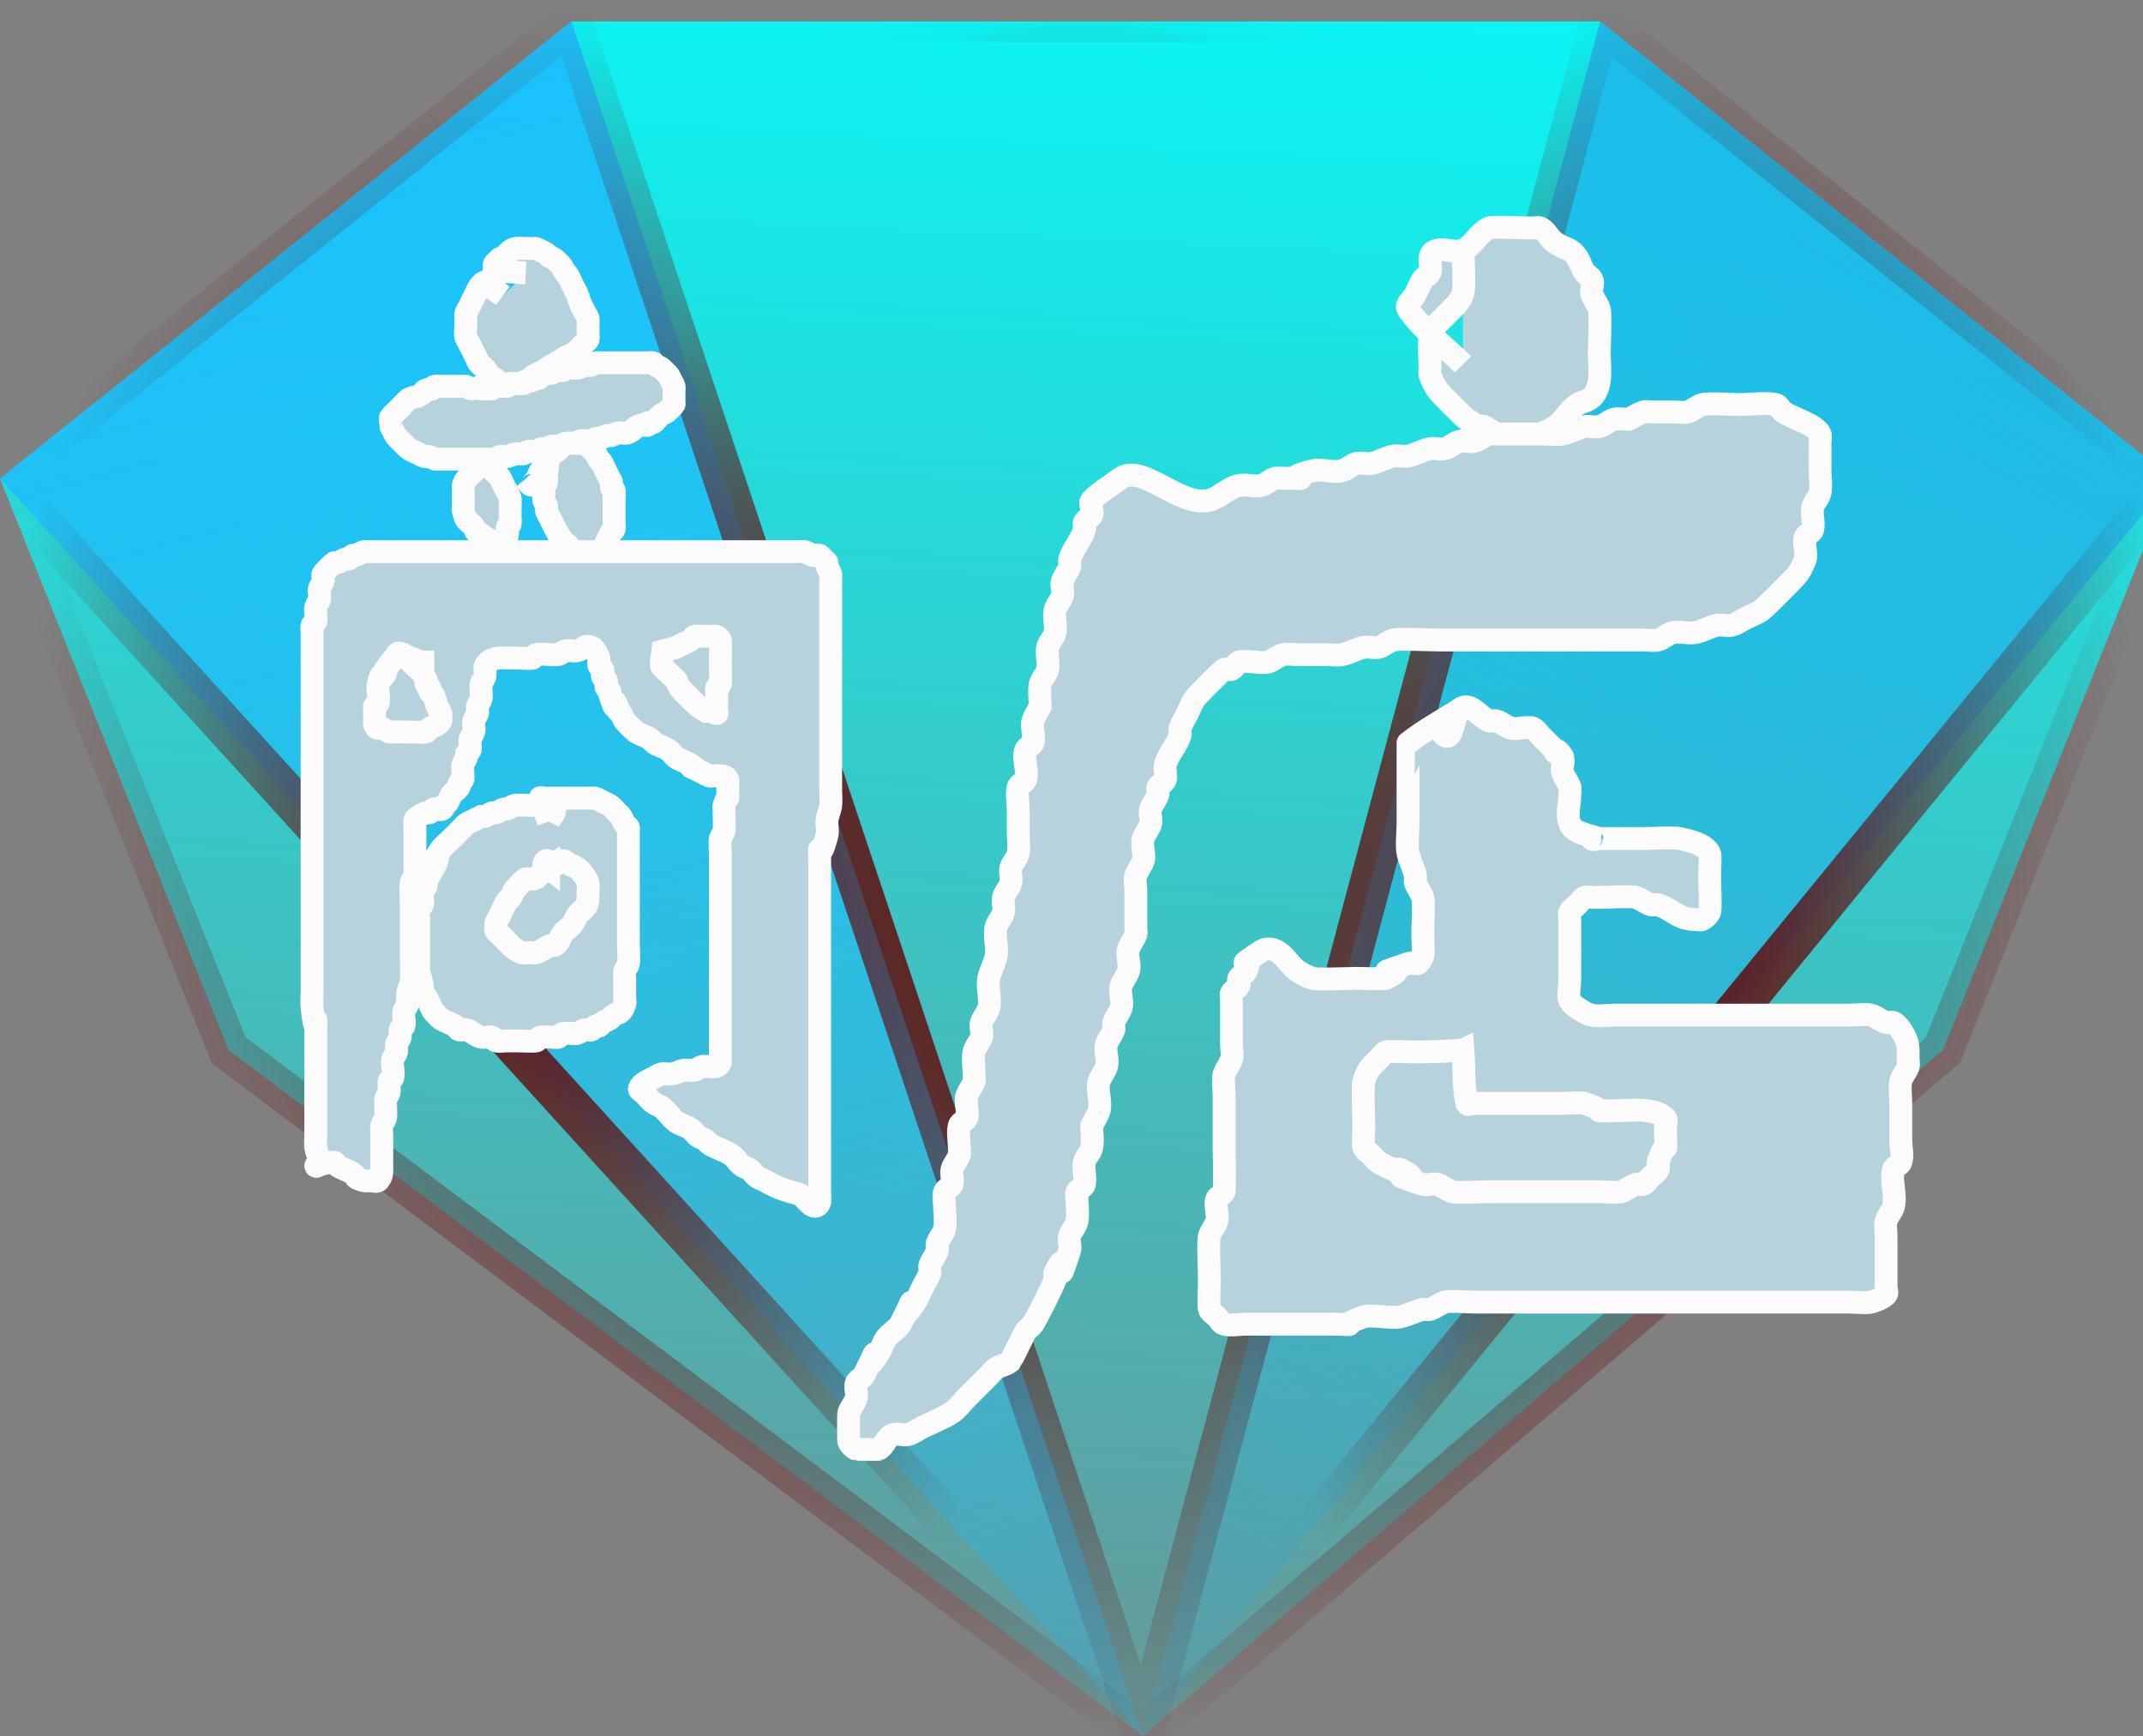 <?xml version="1.0" encoding="UTF-8" standalone="no"?>
<!-- Created with Inkscape (http://www.inkscape.org/) -->

<svg
   xmlns:dc="http://purl.org/dc/elements/1.1/"
   xmlns:cc="http://creativecommons.org/ns#"
   xmlns:rdf="http://www.w3.org/1999/02/22-rdf-syntax-ns#"
   xmlns:svg="http://www.w3.org/2000/svg"
   xmlns="http://www.w3.org/2000/svg"
   xmlns:xlink="http://www.w3.org/1999/xlink"
   xmlns:sodipodi="http://sodipodi.sourceforge.net/DTD/sodipodi-0.dtd"
   xmlns:inkscape="http://www.inkscape.org/namespaces/inkscape"
   id="svg2"
   version="1.1"
   inkscape:version="0.91 r13725"
   width="93.75"
   height="75.938"
   viewBox="0 0 93.75 75.938"
   sodipodi:docname="shoptitle.svg">
  <rect x="0" y="0" width="93.75" height="75.938" fill="#808080" stroke="none"/>
  <defs
     id="defs6">
    <linearGradient
       inkscape:collect="always"
       id="linearGradient4172">
      <stop
         style="stop-color:#640000;stop-opacity:1;"
         offset="0"
         id="stop4174" />
      <stop
         style="stop-color:#640000;stop-opacity:0;"
         offset="1"
         id="stop4176" />
    </linearGradient>
    <linearGradient
       inkscape:collect="always"
       id="linearGradient4164">
      <stop
         style="stop-color:#1faee9;stop-opacity:1;"
         offset="0"
         id="stop4166" />
      <stop
         style="stop-color:#1faee9;stop-opacity:0;"
         offset="1"
         id="stop4168" />
    </linearGradient>
    <linearGradient
       inkscape:collect="always"
       id="linearGradient4156">
      <stop
         style="stop-color:#1dbbfd;stop-opacity:1;"
         offset="0"
         id="stop4158" />
      <stop
         style="stop-color:#1dbbfd;stop-opacity:0;"
         offset="1"
         id="stop4160" />
    </linearGradient>
    <linearGradient
       inkscape:collect="always"
       id="linearGradient4148">
      <stop
         style="stop-color:#00ffff;stop-opacity:1;"
         offset="0"
         id="stop4150" />
      <stop
         style="stop-color:#00ffff;stop-opacity:0;"
         offset="1"
         id="stop4152" />
    </linearGradient>
    <linearGradient
       inkscape:collect="always"
       xlink:href="#linearGradient4148"
       id="linearGradient4154"
       x1="50"
       y1="-9.062"
       x2="45"
       y2="95.938"
       gradientUnits="userSpaceOnUse" />
    <linearGradient
       inkscape:collect="always"
       xlink:href="#linearGradient4156"
       id="linearGradient4162"
       x1="15"
       y1="-9.062"
       x2="45"
       y2="100.938"
       gradientUnits="userSpaceOnUse" />
    <linearGradient
       inkscape:collect="always"
       xlink:href="#linearGradient4164"
       id="linearGradient4170"
       x1="100"
       y1="-9.062"
       x2="45"
       y2="85.938"
       gradientUnits="userSpaceOnUse" />
    <radialGradient
       inkscape:collect="always"
       xlink:href="#linearGradient4172"
       id="radialGradient4186"
       cx="72.612"
       cy="38.161"
       fx="72.612"
       fy="38.161"
       r="23.095"
       gradientTransform="matrix(1,0,0,1.649,0,-24.781)"
       gradientUnits="userSpaceOnUse" />
    <radialGradient
       inkscape:collect="always"
       xlink:href="#linearGradient4172"
       id="radialGradient4188"
       cx="24.873"
       cy="38.186"
       fx="24.873"
       fy="38.186"
       r="25.601"
       gradientTransform="matrix(1,0,0,1.488,0,-18.624)"
       gradientUnits="userSpaceOnUse" />
    <radialGradient
       inkscape:collect="always"
       xlink:href="#linearGradient4172"
       id="radialGradient4190"
       cx="47.479"
       cy="39.058"
       fx="47.479"
       fy="39.058"
       r="23.172"
       gradientTransform="matrix(1,0,0,1.667,0,-26.039)"
       gradientUnits="userSpaceOnUse" />
    <radialGradient
       inkscape:collect="always"
       xlink:href="#linearGradient4172"
       id="radialGradient4192"
       cx="47.5"
       cy="38.508"
       fx="47.5"
       fy="38.508"
       r="48.102"
       gradientTransform="matrix(1,0,0,0.791,0,8.031)"
       gradientUnits="userSpaceOnUse" />
  </defs>
  <sodipodi:namedview
     pagecolor="#ffffff"
     bordercolor="#666666"
     borderopacity="1"
     objecttolerance="10"
     gridtolerance="10"
     guidetolerance="10"
     inkscape:pageopacity="0"
     inkscape:pageshadow="2"
     inkscape:window-width="1266"
     inkscape:window-height="758"
     id="namedview4"
     showgrid="true"
     inkscape:snap-bbox="true"
     inkscape:bbox-paths="true"
     inkscape:bbox-nodes="true"
     inkscape:snap-bbox-edge-midpoints="true"
     inkscape:snap-bbox-midpoints="true"
     inkscape:object-paths="true"
     inkscape:snap-intersection-paths="true"
     inkscape:object-nodes="true"
     inkscape:snap-smooth-nodes="true"
     inkscape:snap-midpoints="true"
     inkscape:snap-object-midpoints="true"
     inkscape:snap-center="true"
     inkscape:snap-text-baseline="true"
     inkscape:snap-page="true"
     inkscape:snap-grids="true"
     inkscape:zoom="2.1975598"
     inkscape:cx="47.957516"
     inkscape:cy="65.728464"
     inkscape:window-x="7"
     inkscape:window-y="27"
     inkscape:window-maximized="0"
     inkscape:current-layer="svg2">
    <inkscape:grid
       type="xygrid"
       id="grid4138"
       empspacing="1" />
  </sodipodi:namedview>
  <path
     style="fill:url(#linearGradient4154);fill-rule:evenodd;stroke:url(#radialGradient4192);stroke-width:1.8;stroke-linecap:butt;stroke-linejoin:miter;stroke-opacity:1;fill-opacity:1;stroke-miterlimit:4;stroke-dasharray:none"
     d="m 0,20.938 25,-20 45,0 25,20 -10,25 -35,30 -40,-30 z"
     id="path4140"
     inkscape:connector-curvature="0"
     sodipodi:nodetypes="cccccccc" />
  <path
     style="fill:none;fill-rule:evenodd;stroke:url(#radialGradient4190);stroke-width:1.8;stroke-linecap:butt;stroke-linejoin:miter;stroke-opacity:1;stroke-miterlimit:4;stroke-dasharray:none"
     d="m 25,0.938 25,75 20,-75 z"
     id="path4142"
     inkscape:connector-curvature="0"
     sodipodi:nodetypes="cccc" />
  <path
     style="fill:url(#linearGradient4162);fill-rule:evenodd;stroke:url(#radialGradient4188);stroke-width:1.8;stroke-linecap:butt;stroke-linejoin:miter;stroke-opacity:1;fill-opacity:1;stroke-miterlimit:4;stroke-dasharray:none"
     d="m 0,20.938 50,55 -25,-75 z"
     id="path4144"
     inkscape:connector-curvature="0"
     sodipodi:nodetypes="cccc" />
  <path
     style="fill:url(#linearGradient4170);fill-rule:evenodd;stroke:url(#radialGradient4186);stroke-width:1.8;stroke-linecap:butt;stroke-linejoin:miter;stroke-opacity:1;fill-opacity:1;stroke-miterlimit:4;stroke-dasharray:none"
     d="m 70,0.938 -20,75 45,-55 z"
     id="path4146"
     inkscape:connector-curvature="0"
     sodipodi:nodetypes="cccc" />
  <path
     style="fill:#b6d3dd;fill-opacity:1;fill-rule:evenodd;stroke:#fbfbfc;stroke-width:1px;stroke-linecap:butt;stroke-linejoin:miter;stroke-opacity:1"
     d="m 23,11.938 c -0.342,-0.016 -0.684,-0.066 -1.026,-0.048 -0.085,0.004 -0.152,0.076 -0.228,0.114 -0.076,0.038 -0.157,0.067 -0.228,0.114 -0.045,0.03 -0.069,0.084 -0.114,0.114 -0.291,0.194 -0.209,0.013 -0.455,0.341 -0.051,0.068 -0.076,0.152 -0.114,0.228 -0.038,0.076 -0.076,0.152 -0.114,0.228 -0.076,0.152 -0.152,0.303 -0.228,0.455 -0.038,0.076 -0.093,0.145 -0.114,0.228 -0.018,0.074 0,0.152 0,0.228 0,0.076 0,0.152 0,0.228 0,0.19 -0.037,0.383 0,0.569 0.017,0.083 0.076,0.152 0.114,0.228 0.038,0.076 0.076,0.152 0.114,0.228 0.038,0.076 0.189,0.379 0.228,0.455 0.038,0.076 0.063,0.16 0.114,0.228 0.097,0.129 0.252,0.207 0.341,0.341 0.047,0.071 0.054,0.168 0.114,0.228 0.06,0.06 0.157,0.067 0.228,0.114 0.26,0.174 -0.071,0.09 0.341,0.228 0.072,0.024 0.152,0 0.228,0 0.114,0 0.228,0 0.341,0 0.038,0 0.077,0.009 0.114,0 0.148,-0.037 0.428,-0.133 0.569,-0.228 0.045,-0.03 0.069,-0.084 0.114,-0.114 0.141,-0.094 0.31,-0.14 0.455,-0.228 0.117,-0.07 0.224,-0.157 0.341,-0.228 0.073,-0.044 0.152,-0.076 0.228,-0.114 0.114,-0.076 0.224,-0.157 0.341,-0.228 0.145,-0.087 0.319,-0.126 0.455,-0.228 0.129,-0.097 0.228,-0.228 0.341,-0.341 0.038,-0.038 0.076,-0.076 0.114,-0.114 0.038,-0.038 0.09,-0.066 0.114,-0.114 0.017,-0.035 0,-0.29 0,-0.341 0,-0.114 0,-0.228 0,-0.341 0,-0.076 0.018,-0.154 0,-0.228 -0.021,-0.082 -0.076,-0.152 -0.114,-0.228 -0.076,-0.152 -0.165,-0.298 -0.228,-0.455 -0.045,-0.111 -0.069,-0.23 -0.114,-0.341 -0.063,-0.157 -0.152,-0.303 -0.228,-0.455 -0.076,-0.152 -0.133,-0.314 -0.228,-0.455 -0.03,-0.045 -0.084,-0.069 -0.114,-0.114 -0.047,-0.071 -0.067,-0.157 -0.114,-0.228 -0.031,-0.047 -0.295,-0.31 -0.341,-0.341 -0.071,-0.047 -0.157,-0.067 -0.228,-0.114 -0.045,-0.03 -0.069,-0.084 -0.114,-0.114 -0.071,-0.047 -0.152,-0.076 -0.228,-0.114 -0.076,-0.038 -0.147,-0.087 -0.228,-0.114 -0.036,-0.012 -0.076,0 -0.114,0 -0.114,0 -0.228,0 -0.341,0 -0.092,0 -0.384,-0.024 -0.455,0 -0.207,0.069 -0.211,0.097 -0.341,0.228 -0.038,0.038 -0.069,0.084 -0.114,0.114 -0.071,0.047 -0.157,0.067 -0.228,0.114 -0.045,0.03 -0.076,0.076 -0.114,0.114 -0.038,0.038 -0.09,0.066 -0.114,0.114 -0.036,0.073 0.031,0.363 0,0.455 -0.027,0.08 -0.087,0.147 -0.114,0.228 -0.019,0.057 -0.01,0.332 0,0.341 C 21.662,12.714 21.84,12.816 22,12.938"
     id="path4194"
     inkscape:connector-curvature="0" />
  <path
     style="fill:#b6d3dd;fill-opacity:1;fill-rule:evenodd;stroke:#fbfbfc;stroke-width:1px;stroke-linecap:butt;stroke-linejoin:miter;stroke-opacity:1"
     d="m 21,16.938 c -0.13,0.024 -0.259,0.08 -0.391,0.071 -0.085,-0.006 -0.145,-0.093 -0.228,-0.114 -0.074,-0.018 -0.152,0 -0.228,0 -0.076,0 -0.152,0 -0.228,0 -0.228,0 -0.455,0 -0.683,0 -0.076,0 -0.156,-0.024 -0.228,0 -0.259,0.259 0.024,0.03 -0.228,0.114 -0.412,0.137 -0.081,0.054 -0.341,0.228 -0.298,0.199 -0.199,0.043 -0.569,0.228 -0.053,0.026 -0.388,0.388 -0.455,0.455 -0.06,0.06 -0.311,0.281 -0.341,0.341 -0.005,0.009 -0.005,0.327 0,0.341 0.027,0.08 0.076,0.152 0.114,0.228 0.038,0.076 0.067,0.157 0.114,0.228 0.037,0.055 0.514,0.532 0.569,0.569 0.141,0.094 0.303,0.152 0.455,0.228 0.076,0.038 0.145,0.093 0.228,0.114 0.074,0.018 0.154,-0.018 0.228,0 0.082,0.021 0.145,0.093 0.228,0.114 0.074,0.018 0.152,0 0.228,0 0.076,0 0.152,0 0.228,0 0.228,0 0.455,0 0.683,0 0.379,0 0.758,0 1.138,0 0.114,0 0.23,0.022 0.341,0 0.083,-0.017 0.144,-0.097 0.228,-0.114 0.112,-0.022 0.229,0.019 0.341,0 0.118,-0.02 0.223,-0.094 0.341,-0.114 0.112,-0.019 0.23,0.022 0.341,0 0.083,-0.017 0.144,-0.097 0.228,-0.114 0.112,-0.022 0.23,0.022 0.341,0 0.083,-0.017 0.145,-0.093 0.228,-0.114 0.074,-0.018 0.154,0.018 0.228,0 0.082,-0.021 0.144,-0.097 0.228,-0.114 0.112,-0.022 0.23,0.022 0.341,0 0.083,-0.017 0.145,-0.093 0.228,-0.114 0.147,-0.037 0.308,0.037 0.455,0 0.082,-0.021 0.145,-0.093 0.228,-0.114 0.178,-0.045 0.39,0.045 0.569,0 0.052,-0.013 0.063,-0.097 0.114,-0.114 0.072,-0.024 0.154,0.018 0.228,0 0.082,-0.021 0.145,-0.093 0.228,-0.114 0.074,-0.018 0.154,0.018 0.228,0 0.082,-0.021 0.145,-0.093 0.228,-0.114 0.147,-0.037 0.308,0.037 0.455,0 0.247,-0.062 0.322,-0.28 0.569,-0.341 0.755,0 -0.161,0.054 0.341,-0.114 0.072,-0.024 0.156,0.024 0.228,0 0.062,-0.021 0.267,-0.291 0.341,-0.341 0.071,-0.047 0.157,-0.067 0.228,-0.114 0.048,-0.032 0.318,-0.294 0.341,-0.341 0.017,-0.034 0,-0.076 0,-0.114 0,-0.038 0,-0.076 0,-0.114 0,-0.114 0,-0.228 0,-0.341 0,-0.076 0.018,-0.154 0,-0.228 -0.021,-0.082 -0.076,-0.152 -0.114,-0.228 -0.038,-0.076 -0.067,-0.157 -0.114,-0.228 -0.031,-0.047 -0.295,-0.31 -0.341,-0.341 -0.071,-0.047 -0.157,-0.067 -0.228,-0.114 -0.045,-0.03 -0.062,-0.101 -0.114,-0.114 -0.11,-0.028 -0.228,0 -0.341,0 -0.303,0 -0.607,0 -0.91,0 -0.265,0 -0.531,0 -0.796,0 -0.076,0 -0.152,0 -0.228,0 -0.076,0 -0.154,-0.018 -0.228,0 -0.082,0.021 -0.144,0.097 -0.228,0.114 -0.868,0 0.09,-0.051 -0.569,0.114 -0.147,0.037 -0.308,-0.037 -0.455,0 -0.082,0.021 -0.144,0.097 -0.228,0.114 -0.112,0.022 -0.231,-0.028 -0.341,0 -0.052,0.013 -0.066,0.09 -0.114,0.114 -0.034,0.017 -0.077,-0.009 -0.114,0 -0.116,0.029 -0.234,0.06 -0.341,0.114 -0.048,0.024 -0.066,0.09 -0.114,0.114 -0.034,0.017 -0.078,-0.012 -0.114,0 -0.08,0.027 -0.147,0.087 -0.228,0.114 -0.036,0.012 -0.078,-0.012 -0.114,0 -0.08,0.027 -0.147,0.087 -0.228,0.114 -0.101,0.034 -0.494,-0.037 -0.569,0 -0.048,0.024 -0.066,0.09 -0.114,0.114 -0.072,0.036 -0.497,-0.036 -0.569,0 -0.048,0.024 -0.066,0.09 -0.114,0.114 -0.034,0.017 -0.076,0.005 -0.114,0 C 21.27,16.99 20.976,17.073 21,16.938 c 0.024,-0.135 0.27,0.047 0,0 z"
     id="path4196"
     inkscape:connector-curvature="0" />
  <path
     style="fill:#b6d3dd;fill-opacity:1;fill-rule:evenodd;stroke:#fbfbfc;stroke-width:1px;stroke-linecap:butt;stroke-linejoin:miter;stroke-opacity:1"
     d="m 21,19.938 c 0.186,0.576 -0.613,0.803 -0.732,1.28 -0.018,0.074 0,0.152 0,0.228 0,0.076 0,0.152 0,0.228 0,0.152 0,0.303 0,0.455 0,0.076 -0.018,0.154 0,0.228 0.029,0.116 0.06,0.234 0.114,0.341 0.05,0.101 0.272,0.238 0.341,0.341 0.047,0.071 0.054,0.168 0.114,0.228 0.06,0.06 0.157,0.067 0.228,0.114 0.045,0.03 0.069,0.084 0.114,0.114 0.071,0.047 0.157,0.067 0.228,0.114 0.045,0.03 0.066,0.09 0.114,0.114 0.009,0.005 0.327,0.005 0.341,0 0.195,-0.065 0.298,-0.125 0.341,-0.341 0.022,-0.112 -0.028,-0.231 0,-0.341 0.013,-0.052 0.101,-0.062 0.114,-0.114 0.028,-0.11 0,-0.228 0,-0.341 0,-0.114 0,-0.228 0,-0.341 0,-0.092 0.024,-0.384 0,-0.455 -0.054,-0.161 -0.152,-0.303 -0.228,-0.455 -0.076,-0.152 -0.133,-0.314 -0.228,-0.455 -0.065,-0.098 -0.252,-0.252 -0.341,-0.341 C 21.324,20.34 21.178,20.163 21,19.938 Z"
     id="path4198"
     inkscape:connector-curvature="0" />
  <path
     style="fill:#b6d3dd;fill-opacity:1;fill-rule:evenodd;stroke:#fbfbfc;stroke-width:1px;stroke-linecap:butt;stroke-linejoin:miter;stroke-opacity:1"
     d="m 24,19.938 c -0.095,0.977 -0.092,0.624 -0.092,1.053 0,0.038 0.012,0.078 0,0.114 -0.027,0.08 -0.093,0.145 -0.114,0.228 -0.018,0.074 0,0.152 0,0.228 0,0.114 -0.022,0.23 0,0.341 0.017,0.083 0.093,0.145 0.114,0.228 0.018,0.074 -0.018,0.154 0,0.228 0.021,0.082 0.076,0.152 0.114,0.228 0.038,0.076 0.076,0.152 0.114,0.228 0.138,0.276 0.26,0.553 0.455,0.796 0.429,0.536 0.035,-0.131 0.455,0.569 0.044,0.073 0.067,0.157 0.114,0.228 0.032,0.048 0.294,0.318 0.341,0.341 0.034,0.017 0.078,0.012 0.114,0 0.412,-0.137 0.081,-0.054 0.341,-0.228 0.071,-0.047 0.168,-0.054 0.228,-0.114 0.052,-0.052 0.293,-0.586 0.341,-0.683 0.076,-0.152 0.133,-0.314 0.228,-0.455 0.03,-0.045 0.097,-0.063 0.114,-0.114 0.024,-0.072 0,-0.152 0,-0.228 0,-0.19 0,-0.379 0,-0.569 0,-0.19 0,-0.379 0,-0.569 0,-0.114 0.028,-0.231 0,-0.341 -0.013,-0.052 -0.097,-0.063 -0.114,-0.114 -0.024,-0.072 0.018,-0.154 0,-0.228 -0.021,-0.082 -0.076,-0.152 -0.114,-0.228 -0.038,-0.076 -0.076,-0.152 -0.114,-0.228 -0.076,-0.152 -0.133,-0.314 -0.228,-0.455 -0.03,-0.045 -0.084,-0.069 -0.114,-0.114 -0.047,-0.071 -0.067,-0.157 -0.114,-0.228 -0.032,-0.047 -0.414,-0.435 -0.455,-0.455 -0.034,-0.017 -0.076,0 -0.114,0 -0.038,0 -0.076,0 -0.114,0 -0.103,0 -0.497,-0.024 -0.569,0 -0.08,0.027 -0.157,0.067 -0.228,0.114 -0.089,0.059 -0.138,0.169 -0.228,0.228 -0.116,0.076 -0.277,0.091 -0.363,0.199 -0.079,0.099 -0.042,0.253 -0.092,0.37 -0.042,0.099 -0.168,0.138 -0.228,0.228 -0.094,0.141 -0.133,0.314 -0.228,0.455 -0.03,0.045 -0.076,0.076 -0.114,0.114 -0.038,0.038 -0.066,0.137 -0.114,0.114 C 23.118,21.165 23.075,21.031 23,20.938"
     id="path4200"
     inkscape:connector-curvature="0" />
  <path
     style="fill:#b6d3dd;fill-opacity:1;fill-rule:evenodd;stroke:#fbfbfc;stroke-width:1px;stroke-linecap:butt;stroke-linejoin:miter;stroke-opacity:1"
     d="m 14,50.938 c -0.062,0.021 -0.165,0.125 -0.186,0.063 C 13.793,50.938 14,51.003 14,50.938 c 0,-0.255 -0.148,-0.49 -0.186,-0.742 -0.024,-0.159 0,-0.322 0,-0.483 0,-0.59 0,-1.18 0,-1.77 0,-0.858 0,-1.716 0,-2.574 0,-1.897 0.052,0.629 -0.161,-1.287 -0.03,-0.267 0,-0.536 0,-0.804 0,-0.751 0,-1.502 0,-2.252 0,-0.751 0,-1.502 0,-2.252 0,-2.521 0,-5.041 0,-7.562 0,-0.804 0,-1.609 0,-2.413 0,-0.375 0,-0.751 0,-1.126 0,-0.107 -0.034,-0.22 0,-0.322 0.024,-0.072 0.127,-0.093 0.161,-0.161 0.051,-0.103 -0.043,-0.514 0,-0.644 0.038,-0.114 0.123,-0.208 0.161,-0.322 0.048,-0.145 -0.048,-0.338 0,-0.483 0.038,-0.114 0.123,-0.208 0.161,-0.322 0.034,-0.102 -0.048,-0.226 0,-0.322 0.021,-0.043 0.44,-0.461 0.483,-0.483 0.048,-0.024 0.11,0.017 0.161,0 0.114,-0.038 0.208,-0.123 0.322,-0.161 0.051,-0.017 0.113,0.024 0.161,0 0.068,-0.034 0.093,-0.127 0.161,-0.161 0.048,-0.024 0.11,0.017 0.161,0 0.114,-0.038 0.208,-0.123 0.322,-0.161 0.051,-0.017 0.107,0 0.161,0 0.161,0 0.322,0 0.483,0 0.429,0 0.858,0 1.287,0 1.18,0 2.36,0 3.539,0 3.861,0 7.722,0 11.584,0 0.536,0 1.073,0 1.609,0 0.107,0 0.215,0 0.322,0 0.107,0 0.218,-0.026 0.322,0 0.116,0.029 0.208,0.123 0.322,0.161 0.102,0.034 0.226,-0.048 0.322,0 0.068,0.034 0.107,0.107 0.161,0.161 0.054,0.054 0.127,0.093 0.161,0.161 0.024,0.048 -0.017,0.11 0,0.161 0.038,0.114 0.123,0.208 0.161,0.322 0.017,0.051 0,0.107 0,0.161 0,0.268 0,0.536 0,0.804 0,0.751 0,1.502 0,2.252 0,1.555 0,3.11 0,4.666 0,0.536 0,1.073 0,1.609 0,0.215 0.027,0.431 0,0.644 -0.027,0.219 -0.133,0.424 -0.161,0.644 -0.027,0.213 0.052,0.435 0,0.644 -0.394,1.575 -0.322,-0.125 -0.322,1.126 0,3.432 0,6.864 0,10.297 0,1.073 0,2.145 0,3.218 0,0.322 0,0.644 0,0.965 0,0.072 0.024,0.434 0,0.483 -0.23,0.46 -0.629,-0.217 -0.804,-0.322 -0.145,-0.087 -0.322,-0.107 -0.483,-0.161 -0.161,-0.054 -0.325,-0.098 -0.483,-0.161 -0.223,-0.089 -0.429,-0.215 -0.644,-0.322 -0.107,-0.054 -0.222,-0.094 -0.322,-0.161 -0.126,-0.084 -0.196,-0.238 -0.322,-0.322 -0.1,-0.067 -0.222,-0.094 -0.322,-0.161 -0.186,-0.124 -0.297,-0.359 -0.483,-0.483 -0.297,-0.198 -0.668,-0.285 -0.965,-0.483 -0.063,-0.042 -0.098,-0.119 -0.161,-0.161 -0.1,-0.067 -0.222,-0.094 -0.322,-0.161 -0.126,-0.084 -0.196,-0.238 -0.322,-0.322 -0.2,-0.133 -0.444,-0.189 -0.644,-0.322 -0.126,-0.084 -0.215,-0.215 -0.322,-0.322 -0.107,-0.107 -0.196,-0.238 -0.322,-0.322 -0.1,-0.067 -0.222,-0.094 -0.322,-0.161 -0.139,-0.093 -0.357,-0.357 -0.483,-0.483 -0.054,-0.054 -0.185,-0.089 -0.161,-0.161 0.081,-0.244 0.443,-0.383 0.644,-0.483 0.107,-0.054 0.204,-0.137 0.322,-0.161 0.158,-0.032 0.324,0.026 0.483,0 0.167,-0.028 0.315,-0.133 0.483,-0.161 0.159,-0.026 0.325,0.032 0.483,0 0.118,-0.024 0.205,-0.132 0.322,-0.161 0.268,-0.067 0.642,0.165 0.804,-0.161 0.024,-0.048 0,-0.107 0,-0.161 0,-0.054 0,-0.107 0,-0.161 0,-0.161 0,-0.322 0,-0.483 0,-0.375 0,-0.751 0,-1.126 0,-1.77 0,-3.539 0,-5.309 0,-0.644 0,-1.287 0,-1.931 0,-0.13 -0.034,-0.543 0,-0.644 0.038,-0.114 0.132,-0.205 0.161,-0.322 0.031,-0.126 0,-0.778 0,-0.965 0,-0.054 -0.017,-0.11 0,-0.161 0.233,-0.699 0.161,0.111 0.161,-0.804 0,-0.054 0,-0.107 0,-0.161 0,-0.054 0.024,-0.113 0,-0.161 -0.123,-0.245 -0.423,-0.161 -0.644,-0.161 -0.054,0 -0.11,0.017 -0.161,0 -0.114,-0.038 -0.215,-0.107 -0.322,-0.161 -1.167,-0.583 0.254,0.17 -0.483,-0.322 -0.2,-0.133 -0.444,-0.189 -0.644,-0.322 -0.126,-0.084 -0.196,-0.238 -0.322,-0.322 -0.2,-0.133 -0.444,-0.189 -0.644,-0.322 -0.063,-0.042 -0.098,-0.119 -0.161,-0.161 -0.2,-0.133 -0.444,-0.189 -0.644,-0.322 -0.066,-0.044 -0.439,-0.417 -0.483,-0.483 -0.067,-0.1 -0.094,-0.222 -0.161,-0.322 -0.042,-0.063 -0.127,-0.093 -0.161,-0.161 -0.024,-0.048 0.024,-0.113 0,-0.161 -0.368,-0.736 0.067,0.683 -0.322,-0.483 -0.017,-0.051 0.024,-0.113 0,-0.161 -0.034,-0.068 -0.127,-0.093 -0.161,-0.161 -0.048,-0.096 0.048,-0.226 0,-0.322 -0.034,-0.068 -0.127,-0.093 -0.161,-0.161 -0.048,-0.096 0.048,-0.226 0,-0.322 -0.034,-0.068 -0.127,-0.093 -0.161,-0.161 -0.048,-0.096 0.034,-0.22 0,-0.322 -0.025,-0.074 -0.184,-0.437 -0.322,-0.483 -0.376,-0.125 -0.3,0.092 -0.644,0.161 -0.158,0.032 -0.325,-0.032 -0.483,0 -0.118,0.024 -0.205,0.132 -0.322,0.161 -0.219,0.055 -0.771,-0.065 -0.965,0 -0.072,0.024 -0.093,0.127 -0.161,0.161 -0.042,0.021 -0.559,0 -0.644,0 -0.648,0 -0.969,-0.078 -1.287,0.161 -0.28,0.21 -0.097,0.387 -0.161,0.644 -0.029,0.116 -0.132,0.205 -0.161,0.322 -0.026,0.104 0,0.215 0,0.322 0,0.107 0.026,0.218 0,0.322 -0.029,0.116 -0.123,0.208 -0.161,0.322 -0.034,0.102 0.034,0.22 0,0.322 -0.038,0.114 -0.123,0.208 -0.161,0.322 -0.048,0.145 0.048,0.338 0,0.483 -0.038,0.114 -0.123,0.208 -0.161,0.322 -0.037,0.111 0.047,0.388 0,0.483 -0.034,0.068 -0.127,0.093 -0.161,0.161 -0.024,0.048 0.017,0.11 0,0.161 -0.038,0.114 -0.123,0.208 -0.161,0.322 -0.043,0.129 0.051,0.541 0,0.644 -0.034,0.068 -0.127,0.093 -0.161,0.161 -0.024,0.048 0.024,0.113 0,0.161 -0.068,0.136 -0.238,0.196 -0.322,0.322 -0.156,0.234 -0.1,0.335 -0.322,0.483 -0.081,0.354 -0.331,0.085 -0.483,0.161 -0.068,0.034 -0.093,0.127 -0.161,0.161 -0.048,0.024 -0.11,-0.017 -0.161,0 -0.074,0.025 -0.437,0.184 -0.483,0.322 -0.034,0.102 0,0.215 0,0.322 0,0.107 0,0.215 0,0.322 0,0.322 0,0.644 0,0.965 0,0.161 0,0.322 0,0.483 0,0.107 0.026,0.218 0,0.322 -0.029,0.116 -0.132,0.205 -0.161,0.322 -0.032,0.127 0,0.798 0,0.965 0,0.751 0,1.502 0,2.252 0,0.266 0.036,0.908 0,1.126 -0.028,0.167 -0.133,0.315 -0.161,0.483 -0.026,0.159 0.032,0.325 0,0.483 -0.024,0.118 -0.132,0.205 -0.161,0.322 -0.052,0.208 0.068,0.44 0,0.644 -0.024,0.072 -0.137,0.089 -0.161,0.161 -0.034,0.102 0.026,0.218 0,0.322 -0.029,0.116 -0.132,0.205 -0.161,0.322 -0.026,0.104 0.026,0.218 0,0.322 -0.029,0.116 -0.132,0.205 -0.161,0.322 -0.065,0.26 0.065,0.544 0,0.804 -0.018,0.074 -0.142,0.087 -0.161,0.161 -0.039,0.156 0.032,0.325 0,0.483 -0.024,0.118 -0.137,0.204 -0.161,0.322 -0.011,0.055 0.04,0.686 0,0.804 -0.038,0.114 -0.123,0.208 -0.161,0.322 -0.03,0.091 0,0.377 0,0.483 0,0.429 0,0.858 0,1.287 0,0.239 0.039,0.443 -0.161,0.644 -0.038,0.038 -0.161,0.054 -0.161,0 0,-0.054 0.215,0 0.161,0 -0.055,0 -0.556,0.029 -0.644,0 -0.583,-0.194 -0.115,-0.076 -0.483,-0.322 -0.1,-0.067 -0.215,-0.107 -0.322,-0.161 -0.107,-0.054 -0.222,-0.094 -0.322,-0.161 -0.063,-0.042 -0.085,-0.155 -0.161,-0.161 C 14.41,50.823 14.206,50.905 14,50.938 Z"
     id="path4206"
     inkscape:connector-curvature="0" />
  <path
     style="fill:#b6d3dd;fill-opacity:1;fill-rule:evenodd;stroke:#fbfbfc;stroke-width:1px;stroke-linecap:butt;stroke-linejoin:miter;stroke-opacity:1"
     d="m 17.353,28.637 c -0.161,0.215 -0.322,0.429 -0.483,0.644 0,0.054 0.024,0.113 0,0.161 -0.245,0.491 -0.128,-0.294 -0.322,0.483 -0.061,0.243 0.061,0.562 0,0.804 -0.018,0.074 -0.127,0.093 -0.161,0.161 -0.024,0.048 0,0.107 0,0.161 0,0.161 0,0.322 0,0.483 0,0.054 -0.024,0.113 0,0.161 0.146,0.293 0.122,0.094 0.322,0.161 0.114,0.038 0.208,0.123 0.322,0.161 0.051,0.017 0.107,0 0.161,0 0.161,0 0.322,0 0.483,0 0.137,0 0.877,0.03 0.965,0 0.072,-0.024 0.098,-0.119 0.161,-0.161 0.147,-0.098 0.39,-0.137 0.483,-0.322 0.024,-0.048 0,-0.107 0,-0.161 0,-0.054 0.017,-0.11 0,-0.161 -0.038,-0.114 -0.116,-0.21 -0.161,-0.322 -0.063,-0.157 -0.085,-0.331 -0.161,-0.483 -0.034,-0.068 -0.127,-0.093 -0.161,-0.161 -0.024,-0.048 0.024,-0.113 0,-0.161 -0.034,-0.068 -0.127,-0.093 -0.161,-0.161 -0.024,-0.048 0,-0.107 0,-0.161 -0.054,-0.107 -0.094,-0.222 -0.161,-0.322 -0.098,-0.146 -0.411,-0.34 -0.483,-0.483 -0.024,-0.048 0.048,-0.137 0,-0.161 -0.198,-0.099 -0.697,0.054 -0.644,-0.161 0.054,-0.215 0.434,0.091 0.644,0.161 0.787,0.262 -0.295,0.161 1.003,0.161"
     id="path4208"
     inkscape:connector-curvature="0" />
  <path
     style="fill:#b6d3dd;fill-opacity:1;fill-rule:evenodd;stroke:#fbfbfc;stroke-width:1px;stroke-linecap:butt;stroke-linejoin:miter;stroke-opacity:1"
     d="m 29,28.477 c -0.021,0.215 -0.089,0.43 -0.063,0.644 0.006,0.05 0.576,0.543 0.644,0.644 0.067,0.1 0.094,0.222 0.161,0.322 0.052,0.078 0.726,0.752 0.804,0.804 0.813,0.542 0.004,0.001 0.483,0.161 0.114,0.038 0.202,0.161 0.322,0.161 0.054,0 0,-0.107 0,-0.161 0,-0.054 0,-0.107 0,-0.161 0,-0.215 0,-0.429 0,-0.644 0,-0.054 -0.024,-0.113 0,-0.161 0.034,-0.068 0.127,-0.093 0.161,-0.161 0.021,-0.042 0,-0.851 0,-0.965 0,-0.114 0.021,-0.924 0,-0.965 -0.034,-0.068 -0.093,-0.127 -0.161,-0.161 -0.048,-0.024 -0.107,0 -0.161,0 -0.054,0 -0.107,0 -0.161,0 -0.084,0 -0.601,-0.021 -0.644,0 -0.068,0.034 -0.098,0.119 -0.161,0.161 -0.1,0.067 -0.215,0.107 -0.322,0.161 C 29.401,28.405 29.696,28.284 29,28.477 Z"
     id="path4210"
     inkscape:connector-curvature="0" />
  <path
     style="fill:#b6d3dd;fill-opacity:1;fill-rule:evenodd;stroke:#fbfbfc;stroke-width:1px;stroke-linecap:butt;stroke-linejoin:miter;stroke-opacity:1"
     d="m 24,35.938 c -0.124,-0.342 -0.299,-0.669 -0.372,-1.026 -0.011,-0.053 0.107,0 0.161,0 0.375,0 0.751,0 1.126,0 0.215,0 0.429,0 0.644,0 0.107,0 0.215,0 0.322,0 0.054,0 0.11,-0.017 0.161,0 0.114,0.038 0.215,0.107 0.322,0.161 0.107,0.054 0.222,0.094 0.322,0.161 0.126,0.084 0.215,0.215 0.322,0.322 0.054,0.054 0.119,0.098 0.161,0.161 0.067,0.1 0.094,0.222 0.161,0.322 0.042,0.063 0.127,0.093 0.161,0.161 0.024,0.048 0,0.107 0,0.161 0,0.054 0,0.107 0,0.161 0,0.268 0,0.536 0,0.804 0,0.804 0,1.609 0,2.413 0,0.536 0,1.073 0,1.609 0,0.242 0.043,0.591 0,0.804 -0.024,0.118 -0.123,0.208 -0.161,0.322 -0.034,0.102 0,0.215 0,0.322 0,0.268 0,0.536 0,0.804 0,0.107 0.034,0.22 0,0.322 -0.038,0.114 -0.076,0.237 -0.161,0.322 -0.085,0.085 -0.222,0.094 -0.322,0.161 -0.063,0.042 -0.098,0.119 -0.161,0.161 -0.1,0.067 -0.222,0.094 -0.322,0.161 -0.063,0.042 -0.093,0.127 -0.161,0.161 -0.048,0.024 -0.113,-0.024 -0.161,0 -0.068,0.034 -0.093,0.127 -0.161,0.161 -0.096,0.048 -0.22,-0.034 -0.322,0 -0.114,0.038 -0.208,0.123 -0.322,0.161 -0.051,0.017 -0.107,0 -0.161,0 -0.161,0 -0.327,-0.039 -0.483,0 -0.074,0.018 -0.089,0.137 -0.161,0.161 -0.102,0.034 -0.215,0 -0.322,0 -0.161,0 -0.327,-0.039 -0.483,0 -0.074,0.018 -0.089,0.137 -0.161,0.161 -0.092,0.031 -0.653,0 -0.804,0 -0.161,0 -0.322,0 -0.483,0 -0.161,0 -0.327,0.039 -0.483,0 -0.074,-0.018 -0.087,-0.142 -0.161,-0.161 -0.156,-0.039 -0.325,0.032 -0.483,0 -0.235,-0.047 -0.411,-0.264 -0.644,-0.322 -0.104,-0.026 -0.22,0.034 -0.322,0 -0.072,-0.024 -0.098,-0.119 -0.161,-0.161 -0.2,-0.133 -0.444,-0.189 -0.644,-0.322 -0.063,-0.042 -0.107,-0.107 -0.161,-0.161 -0.246,-0.246 -0.127,-0.093 -0.322,-0.483 -0.054,-0.107 -0.094,-0.222 -0.161,-0.322 -0.042,-0.063 -0.137,-0.089 -0.161,-0.161 -0.034,-0.102 0.021,-0.217 0,-0.322 -0.212,-1.059 -0.161,0.089 -0.161,-0.965 0,-0.483 0,-0.965 0,-1.448 0,-0.161 0,-0.322 0,-0.483 0,-0.161 -0.039,-0.327 0,-0.483 0.018,-0.074 0.137,-0.089 0.161,-0.161 0.068,-0.204 -0.068,-0.44 0,-0.644 0.024,-0.072 0.127,-0.093 0.161,-0.161 0.024,-0.048 -0.017,-0.11 0,-0.161 0.113,-0.338 0.37,-0.627 0.483,-0.965 0.16,-0.479 -0.381,0.33 0.161,-0.483 0.093,-0.139 0.357,-0.357 0.483,-0.483 0.161,-0.161 0.322,-0.322 0.483,-0.483 0.054,-0.054 0.098,-0.119 0.161,-0.161 0.1,-0.067 0.215,-0.107 0.322,-0.161 0.107,-0.054 0.215,-0.107 0.322,-0.161 0.054,0 0.11,0.017 0.161,0 0.114,-0.038 0.208,-0.123 0.322,-0.161 0.051,-0.017 0.11,0.017 0.161,0 0.114,-0.038 0.208,-0.123 0.322,-0.161 0.051,-0.017 0.11,0.017 0.161,0 0.114,-0.038 0.208,-0.123 0.322,-0.161 0.096,-0.032 0.809,0 0.965,0 0.139,0 0.788,-0.063 0.804,0.161 C 24.286,35.596 24.09,35.757 24,35.938"
     id="path4212"
     inkscape:connector-curvature="0" />
  <path
     style="fill:#b6d3dd;fill-opacity:1;fill-rule:evenodd;stroke:#fbfbfc;stroke-width:1px;stroke-linecap:butt;stroke-linejoin:miter;stroke-opacity:1"
     d="m 24,37.969 c -0.07,-0.054 -0.198,-0.073 -0.211,-0.161 -0.012,-0.075 0.101,-0.207 0.161,-0.161 0.086,0.066 -0.058,0.322 0.05,0.322 0.225,0 0.372,-0.283 0.593,-0.322 0.118,-0.021 0.215,0.107 0.322,0.161 0.107,0.054 0.222,0.094 0.322,0.161 0.196,0.13 0.412,0.43 0.483,0.644 0.034,0.101 0,0.514 0,0.644 0,0.54 -0.265,0.478 -0.483,0.804 -0.067,0.1 -0.094,0.222 -0.161,0.322 -0.124,0.186 -0.359,0.297 -0.483,0.483 -0.098,0.147 -0.137,0.39 -0.322,0.483 -0.048,0.024 -0.11,-0.017 -0.161,0 -0.228,0.076 -0.416,0.246 -0.644,0.322 -0.102,0.034 -0.215,0 -0.322,0 -0.107,0 -0.22,0.034 -0.322,0 -0.345,-0.115 -0.557,-0.396 -0.804,-0.644 -0.054,-0.054 -0.107,-0.107 -0.161,-0.161 -0.054,-0.054 -0.127,-0.093 -0.161,-0.161 -0.024,-0.048 0,-0.107 0,-0.161 0,-0.281 -0.024,-0.113 0.161,-0.483 0.107,-0.215 0.189,-0.444 0.322,-0.644 0.042,-0.063 0.119,-0.098 0.161,-0.161 0.067,-0.1 0.094,-0.222 0.161,-0.322 0.045,-0.068 0.416,-0.449 0.483,-0.483 0.048,-0.024 0.107,0 0.161,0 0.443,0 0.117,0.031 0.855,-0.483 z"
     id="path4214"
     inkscape:connector-curvature="0" />
  <path
     style="fill:#b6d3dd;fill-opacity:1;fill-rule:evenodd;stroke:#fbfbfc;stroke-width:1px;stroke-linecap:butt;stroke-linejoin:miter;stroke-opacity:1"
     d="m 64,10.938 c 0.06,2.157 0.192,1.912 -0.794,2.899 -0.368,0.368 -0.449,0.381 -0.644,0.965 -0.067,0.202 0,1.028 0,1.287 0,0.107 -0.034,0.22 0,0.322 0.076,0.228 0.189,0.444 0.322,0.644 0.105,0.157 1.13,1.182 1.287,1.287 1.231,0.821 0.056,-0.177 1.287,0.644 0.126,0.084 0.186,0.254 0.322,0.322 0.027,0.013 0.924,0.014 0.965,0 0.228,-0.076 0.429,-0.215 0.644,-0.322 0.215,-0.107 0.444,-0.189 0.644,-0.322 0.371,-0.248 0.594,-0.718 0.965,-0.965 0.2,-0.133 0.474,-0.152 0.644,-0.322 0.483,-0.483 0.322,-1.32 0.322,-1.931 0,-0.312 0.064,-1.739 0,-1.931 -0.076,-0.228 -0.246,-0.416 -0.322,-0.644 -0.068,-0.204 0.096,-0.452 0,-0.644 -0.068,-0.136 -0.238,-0.196 -0.322,-0.322 -0.133,-0.2 -0.189,-0.444 -0.322,-0.644 -0.295,-0.443 -0.496,-0.331 -0.965,-0.644 -0.252,-0.168 -0.372,-0.508 -0.644,-0.644 -0.096,-0.048 -0.215,0 -0.322,0 -0.367,0 -1.782,-0.068 -1.931,0 C 64.685,10.182 64.456,10.742 64,10.938 c -0.342,0.147 -0.753,-0.079 -1.116,0.003 -0.544,0.123 -0.222,0.666 -0.322,0.965 -0.048,0.144 -0.238,0.196 -0.322,0.322 -0.133,0.2 -0.215,0.429 -0.322,0.644 -0.107,0.215 -0.456,0.445 -0.322,0.644 C 62.236,14.456 63.199,15.13 64,15.938"
     id="path4216"
     inkscape:connector-curvature="0" />
  <path
     style="fill:#b6d3dd;fill-opacity:1;fill-rule:evenodd;stroke:#fbfbfc;stroke-width:1px;stroke-linecap:butt;stroke-linejoin:miter;stroke-opacity:1"
     d="m 49,20.938 c 0.957,-0.715 2.609,1.268 3.909,0.943 0.465,-0.116 0.817,-0.549 1.287,-0.644 0.316,-0.063 0.65,0.063 0.965,0 0.235,-0.047 0.408,-0.275 0.644,-0.322 2.455,0 -0.254,0.144 1.609,-0.322 0.416,-0.104 0.871,0.104 1.287,0 0.233,-0.058 0.411,-0.264 0.644,-0.322 0.208,-0.052 0.433,0.042 0.644,0 0.333,-0.067 0.633,-0.255 0.965,-0.322 0.21,-0.042 0.433,0.042 0.644,0 0.333,-0.067 0.633,-0.255 0.965,-0.322 0.21,-0.042 0.435,0.052 0.644,0 0.233,-0.058 0.411,-0.264 0.644,-0.322 0.208,-0.052 0.435,0.052 0.644,0 0.233,-0.058 0.416,-0.246 0.644,-0.322 0.102,-0.034 0.215,0 0.322,0 0.644,0 1.287,0 1.931,0 0.322,0 0.648,0.053 0.965,0 0.335,-0.056 0.633,-0.255 0.965,-0.322 0.21,-0.042 0.435,0.052 0.644,0 0.233,-0.058 0.411,-0.264 0.644,-0.322 0.208,-0.052 0.429,0 0.644,0 0.215,-0.107 0.416,-0.246 0.644,-0.322 0.102,-0.034 0.215,0 0.322,0 0.322,0 0.644,0 0.965,0 0.215,0 0.435,0.052 0.644,0 0.233,-0.058 0.411,-0.264 0.644,-0.322 0.287,-0.072 1.236,0 1.609,0 0.462,0 1.227,-0.096 1.609,0 0.147,0.037 0.196,0.238 0.322,0.322 0.2,0.133 0.429,0.215 0.644,0.322 0.261,0.131 0.802,0.316 0.965,0.644 0.048,0.096 0,0.215 0,0.322 0,0.107 0,0.215 0,0.322 0,0.322 0,0.644 0,0.965 0,0.322 0.063,0.65 0,0.965 -0.047,0.235 -0.275,0.408 -0.322,0.644 -0.063,0.316 0.078,0.653 0,0.965 -0.037,0.147 -0.254,0.186 -0.322,0.322 -0.095,0.19 0.074,0.744 0,0.965 -0.076,0.228 -0.189,0.444 -0.322,0.644 -0.104,0.156 -1.453,1.505 -1.609,1.609 -0.2,0.133 -0.429,0.215 -0.644,0.322 -0.215,0.107 -0.411,0.264 -0.644,0.322 -0.208,0.052 -0.433,-0.042 -0.644,0 -0.333,0.067 -0.631,0.266 -0.965,0.322 -0.317,0.053 -0.65,-0.063 -0.965,0 -0.235,0.047 -0.411,0.264 -0.644,0.322 -0.208,0.052 -0.429,0 -0.644,0 -0.215,0 -0.429,0 -0.644,0 -1.18,0 -2.36,0 -3.539,0 -1.609,0 -3.218,0 -4.827,0 -0.335,0 -1.678,-0.063 -1.931,0 -0.233,0.058 -0.411,0.264 -0.644,0.322 -0.208,0.052 -0.433,-0.042 -0.644,0 -0.333,0.067 -0.633,0.255 -0.965,0.322 -0.21,0.042 -0.429,0 -0.644,0 -0.429,0 -0.858,0 -1.287,0 -0.215,0 -0.435,-0.052 -0.644,0 -0.233,0.058 -0.416,0.246 -0.644,0.322 -0.259,0.086 -1.081,-0.103 -1.287,0 -0.136,0.068 -0.186,0.254 -0.322,0.322 -0.096,0.048 -0.226,-0.048 -0.322,0 -0.115,0.058 -1.198,1.153 -1.287,1.287 -0.133,0.2 -0.215,0.429 -0.322,0.644 -0.107,0.215 -0.246,0.416 -0.322,0.644 -0.034,0.102 0.034,0.22 0,0.322 -0.152,0.455 -0.527,0.822 -0.644,1.287 -0.052,0.208 0.068,0.44 0,0.644 -0.048,0.144 -0.254,0.186 -0.322,0.322 -0.048,0.096 0.034,0.22 0,0.322 -0.076,0.228 -0.246,0.416 -0.322,0.644 -0.068,0.204 0.068,0.44 0,0.644 -0.076,0.228 -0.246,0.416 -0.322,0.644 -0.097,0.29 0.097,0.676 0,0.965 -0.076,0.228 -0.246,0.416 -0.322,0.644 -0.068,0.204 0,0.429 0,0.644 0,0.536 0,1.073 0,1.609 0,0.107 0.034,0.22 0,0.322 -0.076,0.228 -0.246,0.416 -0.322,0.644 -0.097,0.29 0.097,0.676 0,0.965 -0.076,0.228 -0.246,0.416 -0.322,0.644 -0.097,0.29 0.097,0.676 0,0.965 -0.076,0.228 -0.246,0.416 -0.322,0.644 -0.034,0.102 0.034,0.22 0,0.322 -0.076,0.228 -0.264,0.411 -0.322,0.644 -0.078,0.312 0.102,0.66 0,0.965 -0.076,0.228 -0.246,0.416 -0.322,0.644 -0.114,0.342 0.114,0.945 0,1.287 -0.076,0.228 -0.215,0.429 -0.322,0.644 0,0.322 0.063,0.65 0,0.965 -0.047,0.235 -0.275,0.408 -0.322,0.644 -0.063,0.316 0.078,0.653 0,0.965 -0.037,0.147 -0.254,0.186 -0.322,0.322 -0.048,0.096 0,0.215 0,0.322 0,0.322 0.063,0.65 0,0.965 -0.047,0.235 -0.246,0.416 -0.322,0.644 -0.068,0.204 0.068,0.44 0,0.644 -0.777,2.331 0.093,-0.507 -0.644,0.965 -0.048,0.096 0.034,0.22 0,0.322 -0.095,0.284 -0.796,1.676 -0.965,1.931 -0.084,0.126 -0.238,0.196 -0.322,0.322 -0.04,0.06 -0.623,1.266 -0.644,1.287 -0.17,0.17 -0.444,0.189 -0.644,0.322 -0.126,0.084 -0.215,0.215 -0.322,0.322 -0.322,0.322 -0.644,0.644 -0.965,0.965 -0.215,0.215 -0.391,0.475 -0.644,0.644 -0.399,0.266 -0.858,0.429 -1.287,0.644 -0.215,0.107 -0.411,0.264 -0.644,0.322 -0.208,0.052 -0.44,-0.068 -0.644,0 -0.288,0.096 -0.372,0.508 -0.644,0.644 -0.017,0.008 -0.948,0.008 -0.965,0 -0.136,-0.068 -0.254,-0.186 -0.322,-0.322 -0.024,-0.048 -0.024,-1.216 0,-1.287 0.076,-0.228 0.264,-0.411 0.322,-0.644 0.052,-0.208 -0.068,-0.44 0,-0.644 0.048,-0.144 0.238,-0.196 0.322,-0.322 1.167,-2.333 -0.339,0.509 0.644,-0.965 0.133,-0.2 0.189,-0.444 0.322,-0.644 0.168,-0.252 0.475,-0.391 0.644,-0.644 1.167,-2.333 -0.339,0.509 0.644,-0.965 0.133,-0.2 0.215,-0.429 0.322,-0.644 0.107,-0.215 0.246,-0.416 0.322,-0.644 0.034,-0.102 -0.034,-0.22 0,-0.322 0.076,-0.228 0.246,-0.416 0.322,-0.644 0.034,-0.102 -0.034,-0.22 0,-0.322 0.076,-0.228 0.275,-0.408 0.322,-0.644 0.063,-0.316 0,-0.644 0,-0.965 0,-0.215 -0.068,-0.44 0,-0.644 0.048,-0.144 0.274,-0.178 0.322,-0.322 0.068,-0.204 -0.052,-0.435 0,-0.644 0.058,-0.233 0.246,-0.416 0.322,-0.644 0.034,-0.102 0,-0.215 0,-0.322 0,-0.322 -0.078,-0.653 0,-0.965 0.037,-0.147 0.254,-0.186 0.322,-0.322 0.095,-0.19 -0.074,-0.744 0,-0.965 0.076,-0.228 0.246,-0.416 0.322,-0.644 0.034,-0.102 0,-0.215 0,-0.322 0,-0.322 -0.063,-0.65 0,-0.965 0.047,-0.235 0.246,-0.416 0.322,-0.644 0.068,-0.204 -0.068,-0.44 0,-0.644 0.076,-0.228 0.264,-0.411 0.322,-0.644 0.104,-0.416 -0.084,-0.866 0,-1.287 0.067,-0.333 0.255,-0.633 0.322,-0.965 0.084,-0.421 -0.104,-0.871 0,-1.287 0.058,-0.233 0.264,-0.411 0.322,-0.644 0.052,-0.208 -0.052,-0.435 0,-0.644 0.058,-0.233 0.264,-0.411 0.322,-0.644 0.052,-0.208 -0.052,-0.435 0,-0.644 0.058,-0.233 0.275,-0.408 0.322,-0.644 0.063,-0.316 0,-0.644 0,-0.965 0,-0.322 0,-0.644 0,-0.965 0,-0.322 -0.078,-0.653 0,-0.965 0.037,-0.147 0.274,-0.178 0.322,-0.322 0.136,-0.407 -0.136,-0.88 0,-1.287 0.048,-0.144 0.254,-0.186 0.322,-0.322 0.095,-0.19 -0.074,-0.744 0,-0.965 0.076,-0.228 0.215,-0.429 0.322,-0.644 0,-0.322 -0.063,-0.65 0,-0.965 0.047,-0.235 0.275,-0.408 0.322,-0.644 0.063,-0.316 -0.063,-0.65 0,-0.965 0.047,-0.235 0.275,-0.408 0.322,-0.644 0.063,-0.316 -0.063,-0.65 0,-0.965 0.047,-0.235 0.246,-0.416 0.322,-0.644 0.068,-0.204 -0.068,-0.44 0,-0.644 0.076,-0.228 0.246,-0.416 0.322,-0.644 0.034,-0.102 -0.034,-0.22 0,-0.322 0.152,-0.455 0.492,-0.832 0.644,-1.287 0.034,-0.102 -0.048,-0.226 0,-0.322 0.068,-0.136 0.254,-0.186 0.322,-0.322 0.096,-0.192 -0.15,-0.49 0,-0.644 C 48.124,21.51 48.587,21.252 49,20.938 Z"
     id="path4218"
     inkscape:connector-curvature="0" />
  <path
     style="fill:#b6d3dd;fill-opacity:1;fill-rule:evenodd;stroke:#fbfbfc;stroke-width:1px;stroke-linecap:butt;stroke-linejoin:miter;stroke-opacity:1"
     d="m 64,30.938 c -0.801,0.52 -1.651,0.972 -2.403,1.561 -0.003,0.002 0,0.892 0,0.965 0,0.858 0,1.716 0,2.574 0,0.318 -0.07,1.007 0,1.287 0.082,0.329 0.24,0.636 0.322,0.965 0.026,0.104 -0.034,0.22 0,0.322 0.076,0.228 0.246,0.416 0.322,0.644 0.068,0.203 0,1.319 0,1.609 0,0.145 0.049,0.867 0,0.965 -0.293,0.586 -0.244,0.189 -0.644,0.322 -2.331,0.777 0.507,-0.093 -0.965,0.644 -0.085,0.042 -1.119,0 -1.287,0 -0.312,0 -1.739,0.064 -1.931,0 -0.228,-0.076 -0.444,-0.189 -0.644,-0.322 -0.422,-0.281 -0.678,-0.965 -1.287,-0.965 -0.24,0 -0.444,0.189 -0.644,0.322 -0.8,0.534 -0.037,0.074 -0.322,0.644 -0.068,0.136 -0.254,0.186 -0.322,0.322 -0.048,0.096 0.048,0.226 0,0.322 -0.068,0.136 -0.254,0.186 -0.322,0.322 -0.048,0.096 0,0.215 0,0.322 0,0.107 0,0.215 0,0.322 0,0.536 0,1.073 0,1.609 0,0.215 0.068,0.44 0,0.644 -0.076,0.228 -0.246,0.416 -0.322,0.644 -0.061,0.182 0,0.754 0,0.965 0,0.751 0,1.502 0,2.252 0,0.228 0.042,1.847 0,1.931 -0.068,0.136 -0.254,0.186 -0.322,0.322 -0.095,0.19 0.074,0.744 0,0.965 -0.076,0.228 -0.246,0.416 -0.322,0.644 -0.064,0.192 0,1.619 0,1.931 0,0.168 -0.042,1.202 0,1.287 0.068,0.136 0.215,0.215 0.322,0.322 0.107,0.107 0.175,0.285 0.322,0.322 0.312,0.078 0.644,0 0.965,0 0.215,0 0.429,0 0.644,0 0.965,0 1.931,0 2.896,0 1.83,0 0.212,0.144 1.609,-0.322 0.311,-0.104 1.251,0.089 1.609,0 0.329,-0.082 0.636,-0.24 0.965,-0.322 0.104,-0.026 0.22,0.034 0.322,0 0.228,-0.076 0.416,-0.246 0.644,-0.322 0.202,-0.067 1.028,0 1.287,0 1.287,0 2.574,0 3.861,0 3.647,0 7.293,0 10.94,0 0.536,0 1.073,0 1.609,0 0.211,0 0.784,0.061 0.965,0 0.228,-0.076 0.474,-0.152 0.644,-0.322 0.076,-0.076 0,-0.215 0,-0.322 0,-0.107 0,-0.215 0,-0.322 0,-0.429 0,-0.858 0,-1.287 0,-0.215 0,-0.429 0,-0.644 0,-0.215 -0.052,-0.435 0,-0.644 0.058,-0.233 0.264,-0.411 0.322,-0.644 0.13,-0.52 -0.13,-1.089 0,-1.609 0.037,-0.147 0.274,-0.178 0.322,-0.322 0.102,-0.305 0,-0.644 0,-0.965 0,-0.536 0,-1.073 0,-1.609 0,-0.322 -0.063,-0.65 0,-0.965 0.047,-0.235 0.246,-0.416 0.322,-0.644 0.034,-0.102 0,-0.215 0,-0.322 0,-0.556 0.034,-0.754 -0.322,-1.287 -0.084,-0.126 -0.186,-0.254 -0.322,-0.322 -0.096,-0.048 -0.22,0.034 -0.322,0 -0.228,-0.076 -0.416,-0.246 -0.644,-0.322 -0.182,-0.061 -0.754,0 -0.965,0 -0.858,0 -1.716,0 -2.574,0 -2.038,0 -4.076,0 -6.114,0 -0.536,0 -1.073,0 -1.609,0 -0.322,0 -0.65,0.063 -0.965,0 -0.235,-0.047 -0.444,-0.189 -0.644,-0.322 -0.549,-0.366 -0.322,-0.558 -0.322,-1.287 0,-0.215 0,-0.429 0,-0.644 0,-0.536 0,-1.073 0,-1.609 0,-0.107 0,-0.215 0,-0.322 0,-0.107 -0.048,-0.226 0,-0.322 0.068,-0.136 0.215,-0.215 0.322,-0.322 0.107,-0.107 0.186,-0.254 0.322,-0.322 0.096,-0.048 0.215,0 0.322,0 0.107,0 0.215,0 0.322,0 0.29,0 1.406,-0.068 1.609,0 0.228,0.076 0.416,0.246 0.644,0.322 0.102,0.034 0.22,-0.034 0.322,0 0.65,0.217 0.88,0.644 1.609,0.644 0.107,0 0.226,0.048 0.322,0 0.136,-0.068 0.254,-0.186 0.322,-0.322 0.063,-0.127 0,-1.291 0,-1.609 0,-0.145 0.049,-0.867 0,-0.965 -0.217,-0.434 -0.948,-0.559 -1.287,-0.644 -0.267,-0.067 -1.27,0 -1.609,0 -0.644,0 -1.287,0 -1.931,0 -0.107,0 -0.322,0.107 -0.322,0 0,-0.107 0.215,0 0.322,0 -0.322,-0.107 -0.662,-0.17 -0.965,-0.322 -0.616,-0.308 -0.322,-1.059 -0.322,-1.609 0,-0.107 0.034,-0.22 0,-0.322 -0.076,-0.228 -0.246,-0.416 -0.322,-0.644 -0.068,-0.204 0.096,-0.452 0,-0.644 -0.068,-0.136 -0.429,-0.215 -0.322,-0.322 0.107,-0.107 0.429,0.429 0.322,0.322 -0.215,-0.215 -0.429,-0.429 -0.644,-0.644 -0.107,-0.107 -0.215,-0.215 -0.322,-0.322 -0.107,-0.107 -0.186,-0.254 -0.322,-0.322 -0.19,-0.095 -0.744,0.074 -0.965,0 -0.228,-0.076 -0.416,-0.246 -0.644,-0.322 -0.102,-0.034 -0.222,0.041 -0.322,0 C 64.74,31.372 64.406,30.802 64,30.938 63.534,31.093 63.619,32.442 63.206,32.177 62.792,31.912 63.735,31.351 64,30.938"
     id="path4220"
     inkscape:connector-curvature="0" />
  <path
     style="fill:#b6d3dd;fill-opacity:1;fill-rule:evenodd;stroke:#fbfbfc;stroke-width:1px;stroke-linecap:butt;stroke-linejoin:miter;stroke-opacity:1"
     d="m 64,45.938 c 0.057,0.776 0.01,1.567 0.171,2.328 0.022,0.105 0.215,0 0.322,0 0.107,0 0.215,0 0.322,0 0.536,0 1.073,0 1.609,0 0.644,0 1.287,0 1.931,0 0.211,0 0.784,-0.061 0.965,0 1.253,0.418 0.03,0.322 1.287,0.322 0.644,0 1.767,-0.164 2.252,0.322 0.076,0.076 0,0.215 0,0.322 0,1.83 0.144,0.212 -0.322,1.609 -0.034,0.102 0.048,0.226 0,0.322 -0.068,0.136 -0.215,0.215 -0.322,0.322 -0.107,0.107 -0.186,0.254 -0.322,0.322 -0.096,0.048 -0.22,-0.034 -0.322,0 -0.228,0.076 -0.416,0.246 -0.644,0.322 -0.182,0.061 -0.754,0 -0.965,0 -0.644,0 -1.287,0 -1.931,0 -0.965,0 -1.931,0 -2.896,0 -0.18,0 -1.419,0.063 -1.609,0 -0.228,-0.076 -0.416,-0.246 -0.644,-0.322 -0.204,-0.068 -0.44,0.068 -0.644,0 -2.331,-0.777 0.507,0.093 -0.965,-0.644 -0.096,-0.048 -0.215,0 -0.322,0 -0.215,-0.107 -0.444,-0.189 -0.644,-0.322 -0.126,-0.084 -0.215,-0.215 -0.322,-0.322 -0.107,-0.107 -0.254,-0.186 -0.322,-0.322 -0.049,-0.098 0,-0.82 0,-0.965 0,-0.312 -0.064,-1.739 0,-1.931 0.195,-0.584 0.275,-0.597 0.644,-0.965 0.107,-0.107 0.186,-0.254 0.322,-0.322 0.085,-0.042 1.119,0 1.287,0 0.703,0 1.375,-0.028 2.082,-0.075 z"
     id="path4222"
     inkscape:connector-curvature="0" />
</svg>
